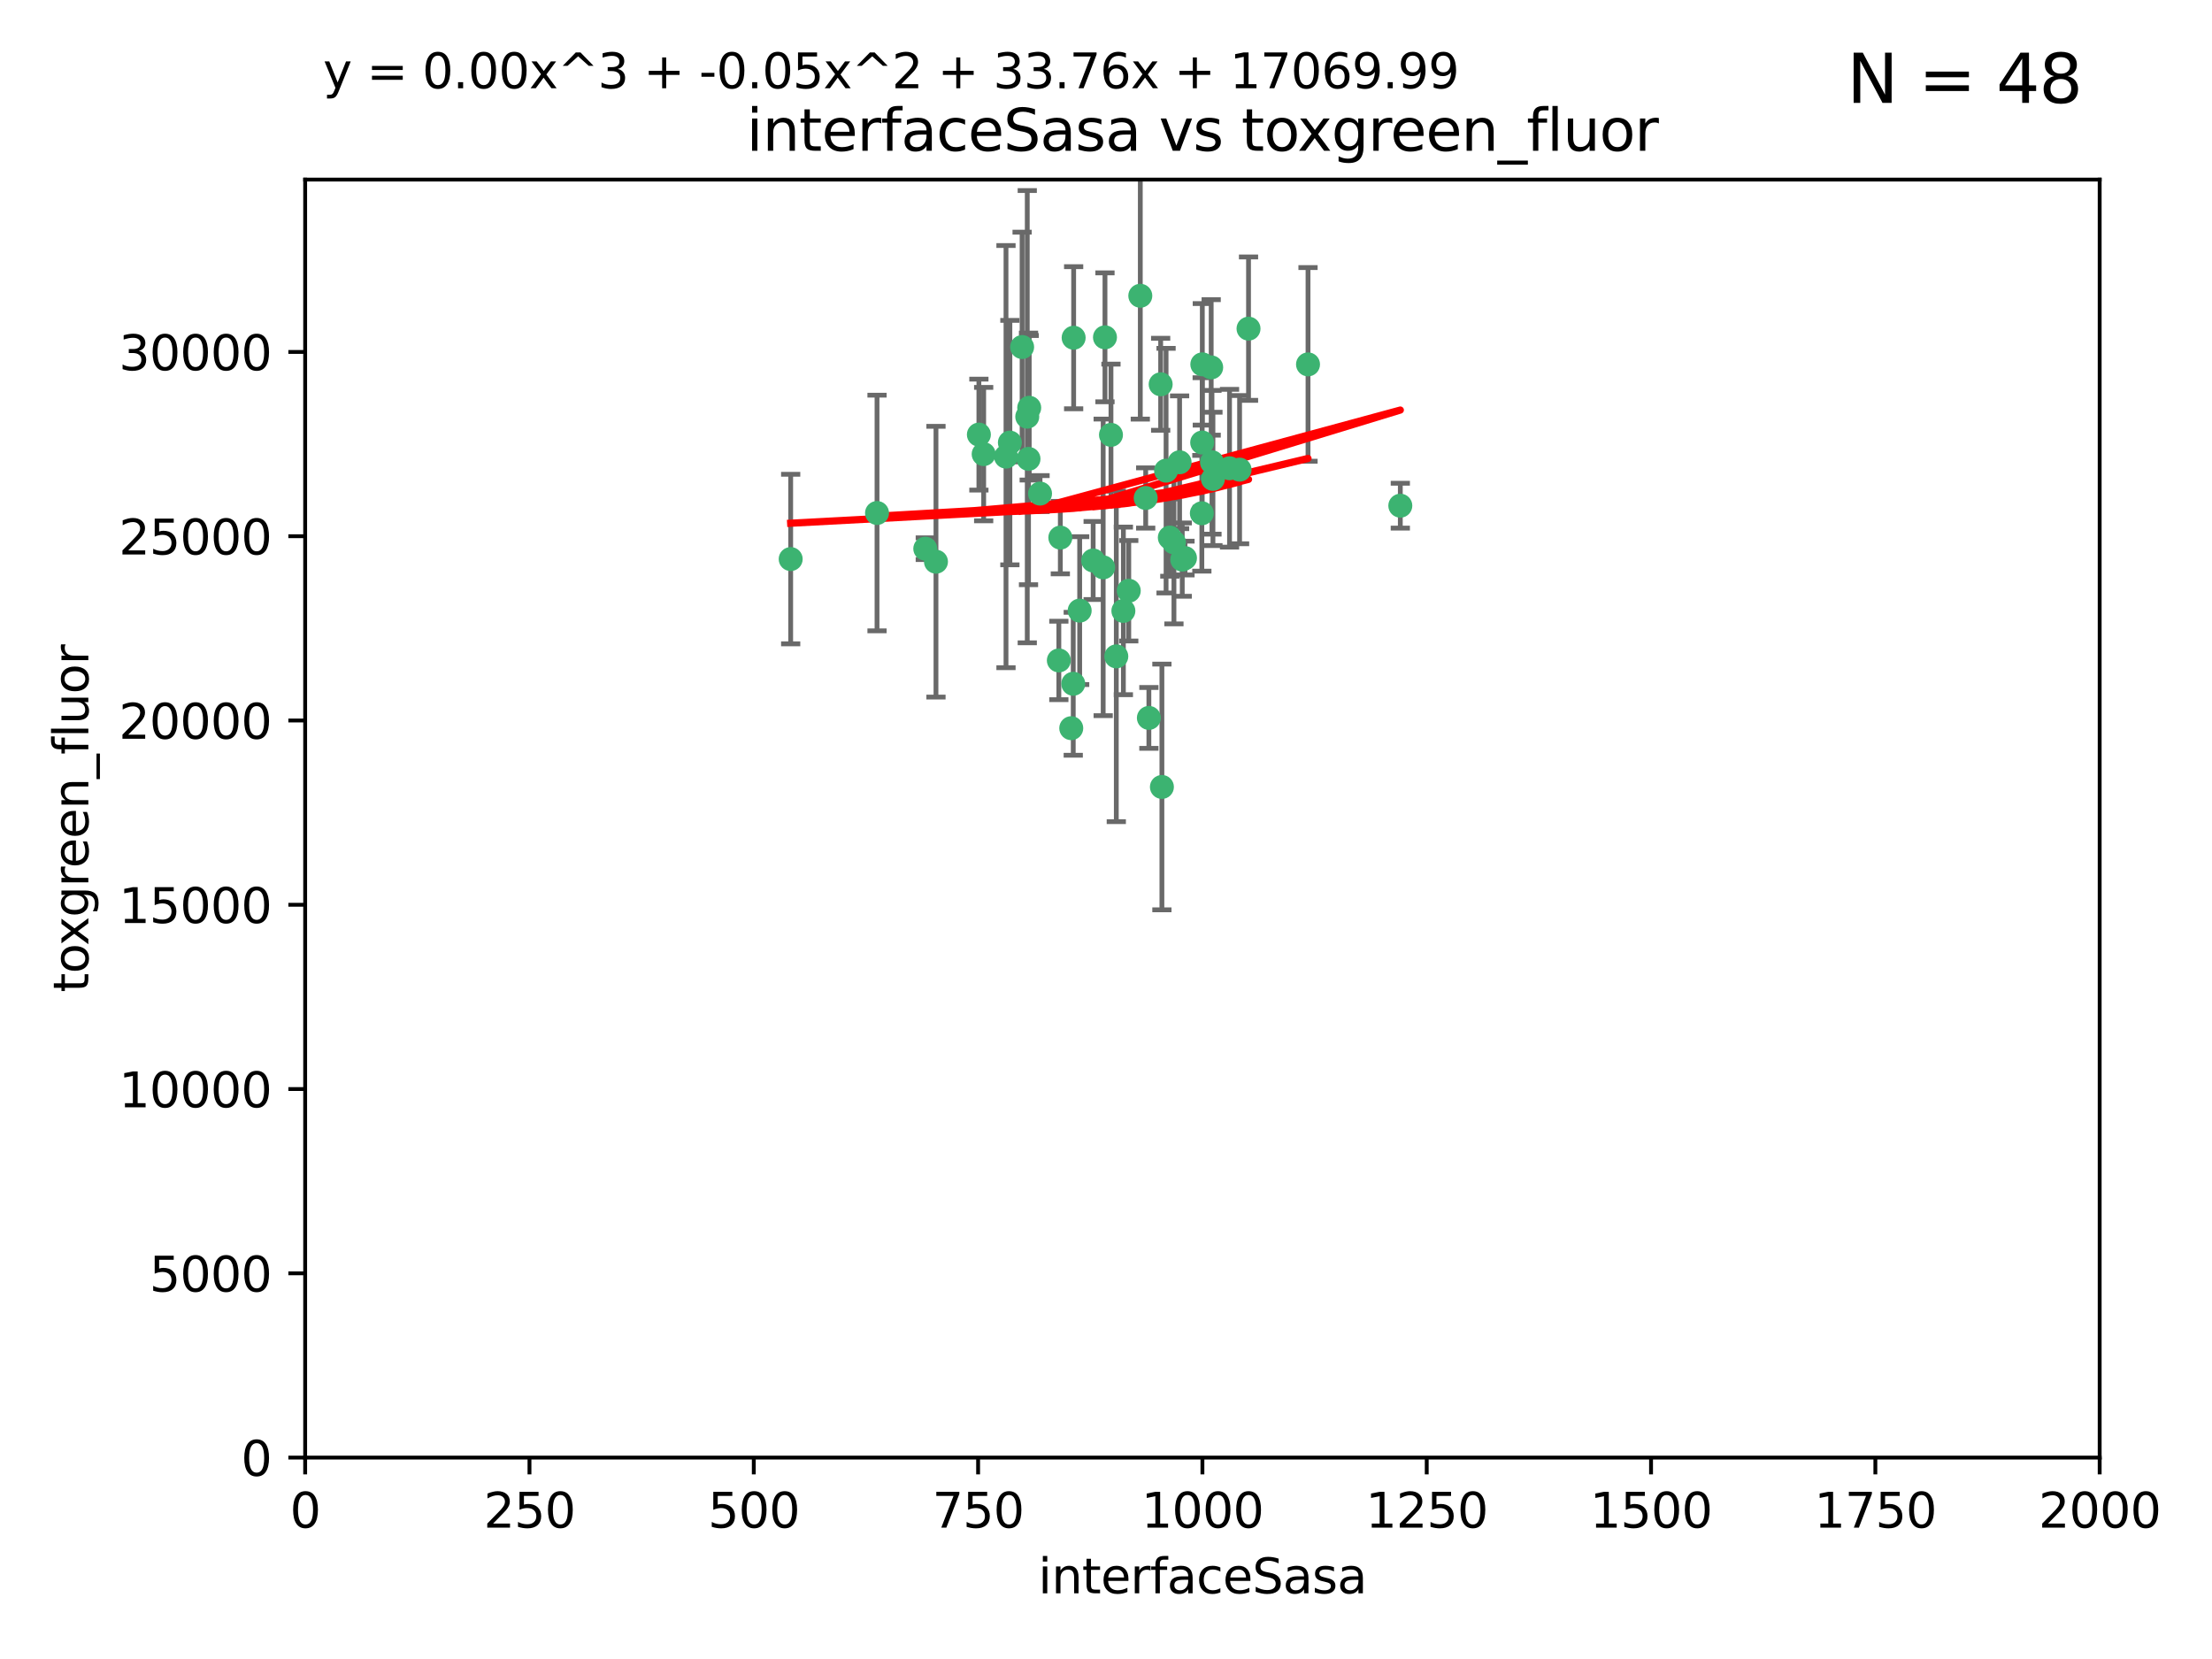 <?xml version="1.0" encoding="utf-8" standalone="no"?>
<!DOCTYPE svg PUBLIC "-//W3C//DTD SVG 1.1//EN"
  "http://www.w3.org/Graphics/SVG/1.1/DTD/svg11.dtd">
<svg xmlns:xlink="http://www.w3.org/1999/xlink" width="460.8pt" height="345.6pt" viewBox="0 0 460.8 345.6" xmlns="http://www.w3.org/2000/svg" version="1.1">
 <defs>
  <style type="text/css">*{stroke-linejoin: round; stroke-linecap: butt}</style>
 </defs>
 <g id="figure_1">
  <g id="patch_1">
   <path d="M 0 345.6 
L 460.8 345.6 
L 460.8 0 
L 0 0 
z
" style="fill: #ffffff"/>
  </g>
  <g id="axes_1">
   <g id="patch_2">
    <path d="M 63.571 303.64 
L 437.4 303.64 
L 437.4 37.411 
L 63.571 37.411 
z
" style="fill: #ffffff"/>
   </g>
   <g id="PathCollection_1">
    <defs>
     <path id="mad244259f6" d="M 0 1.118 
C 0.297 1.118 0.581 1 0.791 0.791 
C 1 0.581 1.118 0.297 1.118 0 
C 1.118 -0.297 1 -0.581 0.791 -0.791 
C 0.581 -1 0.297 -1.118 0 -1.118 
C -0.297 -1.118 -0.581 -1 -0.791 -0.791 
C -1 -0.581 -1.118 -0.297 -1.118 0 
C -1.118 0.297 -1 0.581 -0.791 0.791 
C -0.581 1 -0.297 1.118 0 1.118 
z
" style="stroke: #3cb371"/>
    </defs>
    <g clip-path="url(#p422384cabd)">
     <use xlink:href="#mad244259f6" x="212.925" y="72.294" style="fill: #3cb371; stroke: #3cb371"/>
     <use xlink:href="#mad244259f6" x="243.693" y="111.988" style="fill: #3cb371; stroke: #3cb371"/>
     <use xlink:href="#mad244259f6" x="232.546" y="136.733" style="fill: #3cb371; stroke: #3cb371"/>
     <use xlink:href="#mad244259f6" x="272.484" y="75.908" style="fill: #3cb371; stroke: #3cb371"/>
     <use xlink:href="#mad244259f6" x="231.435" y="90.592" style="fill: #3cb371; stroke: #3cb371"/>
     <use xlink:href="#mad244259f6" x="250.437" y="92.187" style="fill: #3cb371; stroke: #3cb371"/>
     <use xlink:href="#mad244259f6" x="242.914" y="98.046" style="fill: #3cb371; stroke: #3cb371"/>
     <use xlink:href="#mad244259f6" x="220.886" y="111.99" style="fill: #3cb371; stroke: #3cb371"/>
     <use xlink:href="#mad244259f6" x="214.404" y="84.946" style="fill: #3cb371; stroke: #3cb371"/>
     <use xlink:href="#mad244259f6" x="241.787" y="80.055" style="fill: #3cb371; stroke: #3cb371"/>
     <use xlink:href="#mad244259f6" x="252.312" y="76.534" style="fill: #3cb371; stroke: #3cb371"/>
     <use xlink:href="#mad244259f6" x="258.229" y="97.835" style="fill: #3cb371; stroke: #3cb371"/>
     <use xlink:href="#mad244259f6" x="223.66" y="70.355" style="fill: #3cb371; stroke: #3cb371"/>
     <use xlink:href="#mad244259f6" x="246.284" y="116.577" style="fill: #3cb371; stroke: #3cb371"/>
     <use xlink:href="#mad244259f6" x="252.676" y="99.763" style="fill: #3cb371; stroke: #3cb371"/>
     <use xlink:href="#mad244259f6" x="244.553" y="112.982" style="fill: #3cb371; stroke: #3cb371"/>
     <use xlink:href="#mad244259f6" x="250.368" y="106.925" style="fill: #3cb371; stroke: #3cb371"/>
     <use xlink:href="#mad244259f6" x="230.187" y="70.271" style="fill: #3cb371; stroke: #3cb371"/>
     <use xlink:href="#mad244259f6" x="246.854" y="116.252" style="fill: #3cb371; stroke: #3cb371"/>
     <use xlink:href="#mad244259f6" x="210.378" y="92.203" style="fill: #3cb371; stroke: #3cb371"/>
     <use xlink:href="#mad244259f6" x="256.134" y="97.545" style="fill: #3cb371; stroke: #3cb371"/>
     <use xlink:href="#mad244259f6" x="235.142" y="123.063" style="fill: #3cb371; stroke: #3cb371"/>
     <use xlink:href="#mad244259f6" x="234.02" y="127.26" style="fill: #3cb371; stroke: #3cb371"/>
     <use xlink:href="#mad244259f6" x="223.161" y="151.693" style="fill: #3cb371; stroke: #3cb371"/>
     <use xlink:href="#mad244259f6" x="242.046" y="163.936" style="fill: #3cb371; stroke: #3cb371"/>
     <use xlink:href="#mad244259f6" x="238.669" y="103.738" style="fill: #3cb371; stroke: #3cb371"/>
     <use xlink:href="#mad244259f6" x="227.725" y="116.762" style="fill: #3cb371; stroke: #3cb371"/>
     <use xlink:href="#mad244259f6" x="237.546" y="61.614" style="fill: #3cb371; stroke: #3cb371"/>
     <use xlink:href="#mad244259f6" x="245.731" y="96.299" style="fill: #3cb371; stroke: #3cb371"/>
     <use xlink:href="#mad244259f6" x="216.658" y="102.821" style="fill: #3cb371; stroke: #3cb371"/>
     <use xlink:href="#mad244259f6" x="204.916" y="94.6" style="fill: #3cb371; stroke: #3cb371"/>
     <use xlink:href="#mad244259f6" x="214.256" y="95.593" style="fill: #3cb371; stroke: #3cb371"/>
     <use xlink:href="#mad244259f6" x="291.711" y="105.344" style="fill: #3cb371; stroke: #3cb371"/>
     <use xlink:href="#mad244259f6" x="224.916" y="127.204" style="fill: #3cb371; stroke: #3cb371"/>
     <use xlink:href="#mad244259f6" x="260.091" y="68.463" style="fill: #3cb371; stroke: #3cb371"/>
     <use xlink:href="#mad244259f6" x="250.465" y="75.9" style="fill: #3cb371; stroke: #3cb371"/>
     <use xlink:href="#mad244259f6" x="194.981" y="117.014" style="fill: #3cb371; stroke: #3cb371"/>
     <use xlink:href="#mad244259f6" x="220.577" y="137.58" style="fill: #3cb371; stroke: #3cb371"/>
     <use xlink:href="#mad244259f6" x="223.577" y="142.442" style="fill: #3cb371; stroke: #3cb371"/>
     <use xlink:href="#mad244259f6" x="192.753" y="114.302" style="fill: #3cb371; stroke: #3cb371"/>
     <use xlink:href="#mad244259f6" x="203.92" y="90.534" style="fill: #3cb371; stroke: #3cb371"/>
     <use xlink:href="#mad244259f6" x="239.332" y="149.553" style="fill: #3cb371; stroke: #3cb371"/>
     <use xlink:href="#mad244259f6" x="182.701" y="106.867" style="fill: #3cb371; stroke: #3cb371"/>
     <use xlink:href="#mad244259f6" x="229.813" y="118.19" style="fill: #3cb371; stroke: #3cb371"/>
     <use xlink:href="#mad244259f6" x="213.998" y="86.8" style="fill: #3cb371; stroke: #3cb371"/>
     <use xlink:href="#mad244259f6" x="252.476" y="96.298" style="fill: #3cb371; stroke: #3cb371"/>
     <use xlink:href="#mad244259f6" x="209.568" y="95.121" style="fill: #3cb371; stroke: #3cb371"/>
     <use xlink:href="#mad244259f6" x="164.714" y="116.464" style="fill: #3cb371; stroke: #3cb371"/>
    </g>
   </g>
   <g id="matplotlib.axis_1">
    <g id="xtick_1">
     <g id="line2d_1">
      <defs>
       <path id="m451f3ccfb7" d="M 0 0 
L 0 3.5 
" style="stroke: #000000; stroke-width: 0.8"/>
      </defs>
      <g>
       <use xlink:href="#m451f3ccfb7" x="63.571" y="303.64" style="stroke: #000000; stroke-width: 0.8"/>
      </g>
     </g>
     <g id="text_1">
      <!-- 0 -->
      <g transform="translate(60.39 318.238)scale(0.1 -0.1)">
       <defs>
        <path id="DejaVuSans-30" d="M 2034 4250 
Q 1547 4250 1301 3770 
Q 1056 3291 1056 2328 
Q 1056 1369 1301 889 
Q 1547 409 2034 409 
Q 2525 409 2770 889 
Q 3016 1369 3016 2328 
Q 3016 3291 2770 3770 
Q 2525 4250 2034 4250 
z
M 2034 4750 
Q 2819 4750 3233 4129 
Q 3647 3509 3647 2328 
Q 3647 1150 3233 529 
Q 2819 -91 2034 -91 
Q 1250 -91 836 529 
Q 422 1150 422 2328 
Q 422 3509 836 4129 
Q 1250 4750 2034 4750 
z
" transform="scale(0.016)"/>
       </defs>
       <use xlink:href="#DejaVuSans-30"/>
      </g>
     </g>
    </g>
    <g id="xtick_2">
     <g id="line2d_2">
      <g>
       <use xlink:href="#m451f3ccfb7" x="110.3" y="303.64" style="stroke: #000000; stroke-width: 0.8"/>
      </g>
     </g>
     <g id="text_2">
      <!-- 250 -->
      <g transform="translate(100.756 318.238)scale(0.1 -0.1)">
       <defs>
        <path id="DejaVuSans-32" d="M 1228 531 
L 3431 531 
L 3431 0 
L 469 0 
L 469 531 
Q 828 903 1448 1529 
Q 2069 2156 2228 2338 
Q 2531 2678 2651 2914 
Q 2772 3150 2772 3378 
Q 2772 3750 2511 3984 
Q 2250 4219 1831 4219 
Q 1534 4219 1204 4116 
Q 875 4013 500 3803 
L 500 4441 
Q 881 4594 1212 4672 
Q 1544 4750 1819 4750 
Q 2544 4750 2975 4387 
Q 3406 4025 3406 3419 
Q 3406 3131 3298 2873 
Q 3191 2616 2906 2266 
Q 2828 2175 2409 1742 
Q 1991 1309 1228 531 
z
" transform="scale(0.016)"/>
        <path id="DejaVuSans-35" d="M 691 4666 
L 3169 4666 
L 3169 4134 
L 1269 4134 
L 1269 2991 
Q 1406 3038 1543 3061 
Q 1681 3084 1819 3084 
Q 2600 3084 3056 2656 
Q 3513 2228 3513 1497 
Q 3513 744 3044 326 
Q 2575 -91 1722 -91 
Q 1428 -91 1123 -41 
Q 819 9 494 109 
L 494 744 
Q 775 591 1075 516 
Q 1375 441 1709 441 
Q 2250 441 2565 725 
Q 2881 1009 2881 1497 
Q 2881 1984 2565 2268 
Q 2250 2553 1709 2553 
Q 1456 2553 1204 2497 
Q 953 2441 691 2322 
L 691 4666 
z
" transform="scale(0.016)"/>
       </defs>
       <use xlink:href="#DejaVuSans-32"/>
       <use xlink:href="#DejaVuSans-35" x="63.623"/>
       <use xlink:href="#DejaVuSans-30" x="127.246"/>
      </g>
     </g>
    </g>
    <g id="xtick_3">
     <g id="line2d_3">
      <g>
       <use xlink:href="#m451f3ccfb7" x="157.028" y="303.64" style="stroke: #000000; stroke-width: 0.8"/>
      </g>
     </g>
     <g id="text_3">
      <!-- 500 -->
      <g transform="translate(147.485 318.238)scale(0.1 -0.1)">
       <use xlink:href="#DejaVuSans-35"/>
       <use xlink:href="#DejaVuSans-30" x="63.623"/>
       <use xlink:href="#DejaVuSans-30" x="127.246"/>
      </g>
     </g>
    </g>
    <g id="xtick_4">
     <g id="line2d_4">
      <g>
       <use xlink:href="#m451f3ccfb7" x="203.757" y="303.64" style="stroke: #000000; stroke-width: 0.8"/>
      </g>
     </g>
     <g id="text_4">
      <!-- 750 -->
      <g transform="translate(194.213 318.238)scale(0.1 -0.1)">
       <defs>
        <path id="DejaVuSans-37" d="M 525 4666 
L 3525 4666 
L 3525 4397 
L 1831 0 
L 1172 0 
L 2766 4134 
L 525 4134 
L 525 4666 
z
" transform="scale(0.016)"/>
       </defs>
       <use xlink:href="#DejaVuSans-37"/>
       <use xlink:href="#DejaVuSans-35" x="63.623"/>
       <use xlink:href="#DejaVuSans-30" x="127.246"/>
      </g>
     </g>
    </g>
    <g id="xtick_5">
     <g id="line2d_5">
      <g>
       <use xlink:href="#m451f3ccfb7" x="250.486" y="303.64" style="stroke: #000000; stroke-width: 0.8"/>
      </g>
     </g>
     <g id="text_5">
      <!-- 1000 -->
      <g transform="translate(237.761 318.238)scale(0.1 -0.1)">
       <defs>
        <path id="DejaVuSans-31" d="M 794 531 
L 1825 531 
L 1825 4091 
L 703 3866 
L 703 4441 
L 1819 4666 
L 2450 4666 
L 2450 531 
L 3481 531 
L 3481 0 
L 794 0 
L 794 531 
z
" transform="scale(0.016)"/>
       </defs>
       <use xlink:href="#DejaVuSans-31"/>
       <use xlink:href="#DejaVuSans-30" x="63.623"/>
       <use xlink:href="#DejaVuSans-30" x="127.246"/>
       <use xlink:href="#DejaVuSans-30" x="190.869"/>
      </g>
     </g>
    </g>
    <g id="xtick_6">
     <g id="line2d_6">
      <g>
       <use xlink:href="#m451f3ccfb7" x="297.214" y="303.64" style="stroke: #000000; stroke-width: 0.8"/>
      </g>
     </g>
     <g id="text_6">
      <!-- 1250 -->
      <g transform="translate(284.489 318.238)scale(0.1 -0.1)">
       <use xlink:href="#DejaVuSans-31"/>
       <use xlink:href="#DejaVuSans-32" x="63.623"/>
       <use xlink:href="#DejaVuSans-35" x="127.246"/>
       <use xlink:href="#DejaVuSans-30" x="190.869"/>
      </g>
     </g>
    </g>
    <g id="xtick_7">
     <g id="line2d_7">
      <g>
       <use xlink:href="#m451f3ccfb7" x="343.943" y="303.64" style="stroke: #000000; stroke-width: 0.8"/>
      </g>
     </g>
     <g id="text_7">
      <!-- 1500 -->
      <g transform="translate(331.218 318.238)scale(0.1 -0.1)">
       <use xlink:href="#DejaVuSans-31"/>
       <use xlink:href="#DejaVuSans-35" x="63.623"/>
       <use xlink:href="#DejaVuSans-30" x="127.246"/>
       <use xlink:href="#DejaVuSans-30" x="190.869"/>
      </g>
     </g>
    </g>
    <g id="xtick_8">
     <g id="line2d_8">
      <g>
       <use xlink:href="#m451f3ccfb7" x="390.671" y="303.64" style="stroke: #000000; stroke-width: 0.8"/>
      </g>
     </g>
     <g id="text_8">
      <!-- 1750 -->
      <g transform="translate(377.946 318.238)scale(0.1 -0.1)">
       <use xlink:href="#DejaVuSans-31"/>
       <use xlink:href="#DejaVuSans-37" x="63.623"/>
       <use xlink:href="#DejaVuSans-35" x="127.246"/>
       <use xlink:href="#DejaVuSans-30" x="190.869"/>
      </g>
     </g>
    </g>
    <g id="xtick_9">
     <g id="line2d_9">
      <g>
       <use xlink:href="#m451f3ccfb7" x="437.4" y="303.64" style="stroke: #000000; stroke-width: 0.8"/>
      </g>
     </g>
     <g id="text_9">
      <!-- 2000 -->
      <g transform="translate(424.675 318.238)scale(0.1 -0.1)">
       <use xlink:href="#DejaVuSans-32"/>
       <use xlink:href="#DejaVuSans-30" x="63.623"/>
       <use xlink:href="#DejaVuSans-30" x="127.246"/>
       <use xlink:href="#DejaVuSans-30" x="190.869"/>
      </g>
     </g>
    </g>
    <g id="text_10">
     <!-- interfaceSasa -->
     <g transform="translate(216.279 331.917)scale(0.1 -0.1)">
      <defs>
       <path id="DejaVuSans-69" d="M 603 3500 
L 1178 3500 
L 1178 0 
L 603 0 
L 603 3500 
z
M 603 4863 
L 1178 4863 
L 1178 4134 
L 603 4134 
L 603 4863 
z
" transform="scale(0.016)"/>
       <path id="DejaVuSans-6e" d="M 3513 2113 
L 3513 0 
L 2938 0 
L 2938 2094 
Q 2938 2591 2744 2837 
Q 2550 3084 2163 3084 
Q 1697 3084 1428 2787 
Q 1159 2491 1159 1978 
L 1159 0 
L 581 0 
L 581 3500 
L 1159 3500 
L 1159 2956 
Q 1366 3272 1645 3428 
Q 1925 3584 2291 3584 
Q 2894 3584 3203 3211 
Q 3513 2838 3513 2113 
z
" transform="scale(0.016)"/>
       <path id="DejaVuSans-74" d="M 1172 4494 
L 1172 3500 
L 2356 3500 
L 2356 3053 
L 1172 3053 
L 1172 1153 
Q 1172 725 1289 603 
Q 1406 481 1766 481 
L 2356 481 
L 2356 0 
L 1766 0 
Q 1100 0 847 248 
Q 594 497 594 1153 
L 594 3053 
L 172 3053 
L 172 3500 
L 594 3500 
L 594 4494 
L 1172 4494 
z
" transform="scale(0.016)"/>
       <path id="DejaVuSans-65" d="M 3597 1894 
L 3597 1613 
L 953 1613 
Q 991 1019 1311 708 
Q 1631 397 2203 397 
Q 2534 397 2845 478 
Q 3156 559 3463 722 
L 3463 178 
Q 3153 47 2828 -22 
Q 2503 -91 2169 -91 
Q 1331 -91 842 396 
Q 353 884 353 1716 
Q 353 2575 817 3079 
Q 1281 3584 2069 3584 
Q 2775 3584 3186 3129 
Q 3597 2675 3597 1894 
z
M 3022 2063 
Q 3016 2534 2758 2815 
Q 2500 3097 2075 3097 
Q 1594 3097 1305 2825 
Q 1016 2553 972 2059 
L 3022 2063 
z
" transform="scale(0.016)"/>
       <path id="DejaVuSans-72" d="M 2631 2963 
Q 2534 3019 2420 3045 
Q 2306 3072 2169 3072 
Q 1681 3072 1420 2755 
Q 1159 2438 1159 1844 
L 1159 0 
L 581 0 
L 581 3500 
L 1159 3500 
L 1159 2956 
Q 1341 3275 1631 3429 
Q 1922 3584 2338 3584 
Q 2397 3584 2469 3576 
Q 2541 3569 2628 3553 
L 2631 2963 
z
" transform="scale(0.016)"/>
       <path id="DejaVuSans-66" d="M 2375 4863 
L 2375 4384 
L 1825 4384 
Q 1516 4384 1395 4259 
Q 1275 4134 1275 3809 
L 1275 3500 
L 2222 3500 
L 2222 3053 
L 1275 3053 
L 1275 0 
L 697 0 
L 697 3053 
L 147 3053 
L 147 3500 
L 697 3500 
L 697 3744 
Q 697 4328 969 4595 
Q 1241 4863 1831 4863 
L 2375 4863 
z
" transform="scale(0.016)"/>
       <path id="DejaVuSans-61" d="M 2194 1759 
Q 1497 1759 1228 1600 
Q 959 1441 959 1056 
Q 959 750 1161 570 
Q 1363 391 1709 391 
Q 2188 391 2477 730 
Q 2766 1069 2766 1631 
L 2766 1759 
L 2194 1759 
z
M 3341 1997 
L 3341 0 
L 2766 0 
L 2766 531 
Q 2569 213 2275 61 
Q 1981 -91 1556 -91 
Q 1019 -91 701 211 
Q 384 513 384 1019 
Q 384 1609 779 1909 
Q 1175 2209 1959 2209 
L 2766 2209 
L 2766 2266 
Q 2766 2663 2505 2880 
Q 2244 3097 1772 3097 
Q 1472 3097 1187 3025 
Q 903 2953 641 2809 
L 641 3341 
Q 956 3463 1253 3523 
Q 1550 3584 1831 3584 
Q 2591 3584 2966 3190 
Q 3341 2797 3341 1997 
z
" transform="scale(0.016)"/>
       <path id="DejaVuSans-63" d="M 3122 3366 
L 3122 2828 
Q 2878 2963 2633 3030 
Q 2388 3097 2138 3097 
Q 1578 3097 1268 2742 
Q 959 2388 959 1747 
Q 959 1106 1268 751 
Q 1578 397 2138 397 
Q 2388 397 2633 464 
Q 2878 531 3122 666 
L 3122 134 
Q 2881 22 2623 -34 
Q 2366 -91 2075 -91 
Q 1284 -91 818 406 
Q 353 903 353 1747 
Q 353 2603 823 3093 
Q 1294 3584 2113 3584 
Q 2378 3584 2631 3529 
Q 2884 3475 3122 3366 
z
" transform="scale(0.016)"/>
       <path id="DejaVuSans-53" d="M 3425 4513 
L 3425 3897 
Q 3066 4069 2747 4153 
Q 2428 4238 2131 4238 
Q 1616 4238 1336 4038 
Q 1056 3838 1056 3469 
Q 1056 3159 1242 3001 
Q 1428 2844 1947 2747 
L 2328 2669 
Q 3034 2534 3370 2195 
Q 3706 1856 3706 1288 
Q 3706 609 3251 259 
Q 2797 -91 1919 -91 
Q 1588 -91 1214 -16 
Q 841 59 441 206 
L 441 856 
Q 825 641 1194 531 
Q 1563 422 1919 422 
Q 2459 422 2753 634 
Q 3047 847 3047 1241 
Q 3047 1584 2836 1778 
Q 2625 1972 2144 2069 
L 1759 2144 
Q 1053 2284 737 2584 
Q 422 2884 422 3419 
Q 422 4038 858 4394 
Q 1294 4750 2059 4750 
Q 2388 4750 2728 4690 
Q 3069 4631 3425 4513 
z
" transform="scale(0.016)"/>
       <path id="DejaVuSans-73" d="M 2834 3397 
L 2834 2853 
Q 2591 2978 2328 3040 
Q 2066 3103 1784 3103 
Q 1356 3103 1142 2972 
Q 928 2841 928 2578 
Q 928 2378 1081 2264 
Q 1234 2150 1697 2047 
L 1894 2003 
Q 2506 1872 2764 1633 
Q 3022 1394 3022 966 
Q 3022 478 2636 193 
Q 2250 -91 1575 -91 
Q 1294 -91 989 -36 
Q 684 19 347 128 
L 347 722 
Q 666 556 975 473 
Q 1284 391 1588 391 
Q 1994 391 2212 530 
Q 2431 669 2431 922 
Q 2431 1156 2273 1281 
Q 2116 1406 1581 1522 
L 1381 1569 
Q 847 1681 609 1914 
Q 372 2147 372 2553 
Q 372 3047 722 3315 
Q 1072 3584 1716 3584 
Q 2034 3584 2315 3537 
Q 2597 3491 2834 3397 
z
" transform="scale(0.016)"/>
      </defs>
      <use xlink:href="#DejaVuSans-69"/>
      <use xlink:href="#DejaVuSans-6e" x="27.783"/>
      <use xlink:href="#DejaVuSans-74" x="91.162"/>
      <use xlink:href="#DejaVuSans-65" x="130.371"/>
      <use xlink:href="#DejaVuSans-72" x="191.895"/>
      <use xlink:href="#DejaVuSans-66" x="233.008"/>
      <use xlink:href="#DejaVuSans-61" x="268.213"/>
      <use xlink:href="#DejaVuSans-63" x="329.492"/>
      <use xlink:href="#DejaVuSans-65" x="384.473"/>
      <use xlink:href="#DejaVuSans-53" x="445.996"/>
      <use xlink:href="#DejaVuSans-61" x="509.473"/>
      <use xlink:href="#DejaVuSans-73" x="570.752"/>
      <use xlink:href="#DejaVuSans-61" x="622.852"/>
     </g>
    </g>
   </g>
   <g id="matplotlib.axis_2">
    <g id="ytick_1">
     <g id="line2d_10">
      <defs>
       <path id="me7f69a579d" d="M 0 0 
L -3.5 0 
" style="stroke: #000000; stroke-width: 0.8"/>
      </defs>
      <g>
       <use xlink:href="#me7f69a579d" x="63.571" y="303.64" style="stroke: #000000; stroke-width: 0.8"/>
      </g>
     </g>
     <g id="text_11">
      <!-- 0 -->
      <g transform="translate(50.209 307.439)scale(0.1 -0.1)">
       <use xlink:href="#DejaVuSans-30"/>
      </g>
     </g>
    </g>
    <g id="ytick_2">
     <g id="line2d_11">
      <g>
       <use xlink:href="#me7f69a579d" x="63.571" y="265.253" style="stroke: #000000; stroke-width: 0.8"/>
      </g>
     </g>
     <g id="text_12">
      <!-- 5000 -->
      <g transform="translate(31.121 269.052)scale(0.1 -0.1)">
       <use xlink:href="#DejaVuSans-35"/>
       <use xlink:href="#DejaVuSans-30" x="63.623"/>
       <use xlink:href="#DejaVuSans-30" x="127.246"/>
       <use xlink:href="#DejaVuSans-30" x="190.869"/>
      </g>
     </g>
    </g>
    <g id="ytick_3">
     <g id="line2d_12">
      <g>
       <use xlink:href="#me7f69a579d" x="63.571" y="226.866" style="stroke: #000000; stroke-width: 0.8"/>
      </g>
     </g>
     <g id="text_13">
      <!-- 10000 -->
      <g transform="translate(24.759 230.665)scale(0.1 -0.1)">
       <use xlink:href="#DejaVuSans-31"/>
       <use xlink:href="#DejaVuSans-30" x="63.623"/>
       <use xlink:href="#DejaVuSans-30" x="127.246"/>
       <use xlink:href="#DejaVuSans-30" x="190.869"/>
       <use xlink:href="#DejaVuSans-30" x="254.492"/>
      </g>
     </g>
    </g>
    <g id="ytick_4">
     <g id="line2d_13">
      <g>
       <use xlink:href="#me7f69a579d" x="63.571" y="188.479" style="stroke: #000000; stroke-width: 0.8"/>
      </g>
     </g>
     <g id="text_14">
      <!-- 15000 -->
      <g transform="translate(24.759 192.278)scale(0.1 -0.1)">
       <use xlink:href="#DejaVuSans-31"/>
       <use xlink:href="#DejaVuSans-35" x="63.623"/>
       <use xlink:href="#DejaVuSans-30" x="127.246"/>
       <use xlink:href="#DejaVuSans-30" x="190.869"/>
       <use xlink:href="#DejaVuSans-30" x="254.492"/>
      </g>
     </g>
    </g>
    <g id="ytick_5">
     <g id="line2d_14">
      <g>
       <use xlink:href="#me7f69a579d" x="63.571" y="150.092" style="stroke: #000000; stroke-width: 0.8"/>
      </g>
     </g>
     <g id="text_15">
      <!-- 20000 -->
      <g transform="translate(24.759 153.891)scale(0.1 -0.1)">
       <use xlink:href="#DejaVuSans-32"/>
       <use xlink:href="#DejaVuSans-30" x="63.623"/>
       <use xlink:href="#DejaVuSans-30" x="127.246"/>
       <use xlink:href="#DejaVuSans-30" x="190.869"/>
       <use xlink:href="#DejaVuSans-30" x="254.492"/>
      </g>
     </g>
    </g>
    <g id="ytick_6">
     <g id="line2d_15">
      <g>
       <use xlink:href="#me7f69a579d" x="63.571" y="111.705" style="stroke: #000000; stroke-width: 0.8"/>
      </g>
     </g>
     <g id="text_16">
      <!-- 25000 -->
      <g transform="translate(24.759 115.504)scale(0.1 -0.1)">
       <use xlink:href="#DejaVuSans-32"/>
       <use xlink:href="#DejaVuSans-35" x="63.623"/>
       <use xlink:href="#DejaVuSans-30" x="127.246"/>
       <use xlink:href="#DejaVuSans-30" x="190.869"/>
       <use xlink:href="#DejaVuSans-30" x="254.492"/>
      </g>
     </g>
    </g>
    <g id="ytick_7">
     <g id="line2d_16">
      <g>
       <use xlink:href="#me7f69a579d" x="63.571" y="73.317" style="stroke: #000000; stroke-width: 0.8"/>
      </g>
     </g>
     <g id="text_17">
      <!-- 30000 -->
      <g transform="translate(24.759 77.117)scale(0.1 -0.1)">
       <defs>
        <path id="DejaVuSans-33" d="M 2597 2516 
Q 3050 2419 3304 2112 
Q 3559 1806 3559 1356 
Q 3559 666 3084 287 
Q 2609 -91 1734 -91 
Q 1441 -91 1130 -33 
Q 819 25 488 141 
L 488 750 
Q 750 597 1062 519 
Q 1375 441 1716 441 
Q 2309 441 2620 675 
Q 2931 909 2931 1356 
Q 2931 1769 2642 2001 
Q 2353 2234 1838 2234 
L 1294 2234 
L 1294 2753 
L 1863 2753 
Q 2328 2753 2575 2939 
Q 2822 3125 2822 3475 
Q 2822 3834 2567 4026 
Q 2313 4219 1838 4219 
Q 1578 4219 1281 4162 
Q 984 4106 628 3988 
L 628 4550 
Q 988 4650 1302 4700 
Q 1616 4750 1894 4750 
Q 2613 4750 3031 4423 
Q 3450 4097 3450 3541 
Q 3450 3153 3228 2886 
Q 3006 2619 2597 2516 
z
" transform="scale(0.016)"/>
       </defs>
       <use xlink:href="#DejaVuSans-33"/>
       <use xlink:href="#DejaVuSans-30" x="63.623"/>
       <use xlink:href="#DejaVuSans-30" x="127.246"/>
       <use xlink:href="#DejaVuSans-30" x="190.869"/>
       <use xlink:href="#DejaVuSans-30" x="254.492"/>
      </g>
     </g>
    </g>
    <g id="text_18">
     <!-- toxgreen_fluor -->
     <g transform="translate(18.401 206.72)rotate(-90)scale(0.1 -0.1)">
      <defs>
       <path id="DejaVuSans-6f" d="M 1959 3097 
Q 1497 3097 1228 2736 
Q 959 2375 959 1747 
Q 959 1119 1226 758 
Q 1494 397 1959 397 
Q 2419 397 2687 759 
Q 2956 1122 2956 1747 
Q 2956 2369 2687 2733 
Q 2419 3097 1959 3097 
z
M 1959 3584 
Q 2709 3584 3137 3096 
Q 3566 2609 3566 1747 
Q 3566 888 3137 398 
Q 2709 -91 1959 -91 
Q 1206 -91 779 398 
Q 353 888 353 1747 
Q 353 2609 779 3096 
Q 1206 3584 1959 3584 
z
" transform="scale(0.016)"/>
       <path id="DejaVuSans-78" d="M 3513 3500 
L 2247 1797 
L 3578 0 
L 2900 0 
L 1881 1375 
L 863 0 
L 184 0 
L 1544 1831 
L 300 3500 
L 978 3500 
L 1906 2253 
L 2834 3500 
L 3513 3500 
z
" transform="scale(0.016)"/>
       <path id="DejaVuSans-67" d="M 2906 1791 
Q 2906 2416 2648 2759 
Q 2391 3103 1925 3103 
Q 1463 3103 1205 2759 
Q 947 2416 947 1791 
Q 947 1169 1205 825 
Q 1463 481 1925 481 
Q 2391 481 2648 825 
Q 2906 1169 2906 1791 
z
M 3481 434 
Q 3481 -459 3084 -895 
Q 2688 -1331 1869 -1331 
Q 1566 -1331 1297 -1286 
Q 1028 -1241 775 -1147 
L 775 -588 
Q 1028 -725 1275 -790 
Q 1522 -856 1778 -856 
Q 2344 -856 2625 -561 
Q 2906 -266 2906 331 
L 2906 616 
Q 2728 306 2450 153 
Q 2172 0 1784 0 
Q 1141 0 747 490 
Q 353 981 353 1791 
Q 353 2603 747 3093 
Q 1141 3584 1784 3584 
Q 2172 3584 2450 3431 
Q 2728 3278 2906 2969 
L 2906 3500 
L 3481 3500 
L 3481 434 
z
" transform="scale(0.016)"/>
       <path id="DejaVuSans-5f" d="M 3263 -1063 
L 3263 -1509 
L -63 -1509 
L -63 -1063 
L 3263 -1063 
z
" transform="scale(0.016)"/>
       <path id="DejaVuSans-6c" d="M 603 4863 
L 1178 4863 
L 1178 0 
L 603 0 
L 603 4863 
z
" transform="scale(0.016)"/>
       <path id="DejaVuSans-75" d="M 544 1381 
L 544 3500 
L 1119 3500 
L 1119 1403 
Q 1119 906 1312 657 
Q 1506 409 1894 409 
Q 2359 409 2629 706 
Q 2900 1003 2900 1516 
L 2900 3500 
L 3475 3500 
L 3475 0 
L 2900 0 
L 2900 538 
Q 2691 219 2414 64 
Q 2138 -91 1772 -91 
Q 1169 -91 856 284 
Q 544 659 544 1381 
z
M 1991 3584 
L 1991 3584 
z
" transform="scale(0.016)"/>
      </defs>
      <use xlink:href="#DejaVuSans-74"/>
      <use xlink:href="#DejaVuSans-6f" x="39.209"/>
      <use xlink:href="#DejaVuSans-78" x="97.266"/>
      <use xlink:href="#DejaVuSans-67" x="156.445"/>
      <use xlink:href="#DejaVuSans-72" x="219.922"/>
      <use xlink:href="#DejaVuSans-65" x="258.785"/>
      <use xlink:href="#DejaVuSans-65" x="320.309"/>
      <use xlink:href="#DejaVuSans-6e" x="381.832"/>
      <use xlink:href="#DejaVuSans-5f" x="445.211"/>
      <use xlink:href="#DejaVuSans-66" x="495.211"/>
      <use xlink:href="#DejaVuSans-6c" x="530.416"/>
      <use xlink:href="#DejaVuSans-75" x="558.199"/>
      <use xlink:href="#DejaVuSans-6f" x="621.578"/>
      <use xlink:href="#DejaVuSans-72" x="682.76"/>
     </g>
    </g>
   </g>
   <g id="LineCollection_1">
    <path d="M 212.925 96.224 
L 212.925 48.364 
" clip-path="url(#p422384cabd)" style="fill: none; stroke: #696969"/>
    <path d="M 243.693 120.037 
L 243.693 103.94 
" clip-path="url(#p422384cabd)" style="fill: none; stroke: #696969"/>
    <path d="M 232.546 171.165 
L 232.546 102.302 
" clip-path="url(#p422384cabd)" style="fill: none; stroke: #696969"/>
    <path d="M 272.484 96.079 
L 272.484 55.738 
" clip-path="url(#p422384cabd)" style="fill: none; stroke: #696969"/>
    <path d="M 231.435 105.331 
L 231.435 75.853 
" clip-path="url(#p422384cabd)" style="fill: none; stroke: #696969"/>
    <path d="M 250.437 105.69 
L 250.437 78.685 
" clip-path="url(#p422384cabd)" style="fill: none; stroke: #696969"/>
    <path d="M 242.914 123.522 
L 242.914 72.57 
" clip-path="url(#p422384cabd)" style="fill: none; stroke: #696969"/>
    <path d="M 220.886 119.537 
L 220.886 104.443 
" clip-path="url(#p422384cabd)" style="fill: none; stroke: #696969"/>
    <path d="M 214.404 99.998 
L 214.404 69.895 
" clip-path="url(#p422384cabd)" style="fill: none; stroke: #696969"/>
    <path d="M 241.787 89.637 
L 241.787 70.473 
" clip-path="url(#p422384cabd)" style="fill: none; stroke: #696969"/>
    <path d="M 252.312 90.647 
L 252.312 62.421 
" clip-path="url(#p422384cabd)" style="fill: none; stroke: #696969"/>
    <path d="M 258.229 113.277 
L 258.229 82.393 
" clip-path="url(#p422384cabd)" style="fill: none; stroke: #696969"/>
    <path d="M 223.66 85.157 
L 223.66 55.552 
" clip-path="url(#p422384cabd)" style="fill: none; stroke: #696969"/>
    <path d="M 246.284 124.214 
L 246.284 108.94 
" clip-path="url(#p422384cabd)" style="fill: none; stroke: #696969"/>
    <path d="M 252.676 113.651 
L 252.676 85.875 
" clip-path="url(#p422384cabd)" style="fill: none; stroke: #696969"/>
    <path d="M 244.553 129.961 
L 244.553 96.004 
" clip-path="url(#p422384cabd)" style="fill: none; stroke: #696969"/>
    <path d="M 250.368 118.981 
L 250.368 94.869 
" clip-path="url(#p422384cabd)" style="fill: none; stroke: #696969"/>
    <path d="M 230.187 83.696 
L 230.187 56.846 
" clip-path="url(#p422384cabd)" style="fill: none; stroke: #696969"/>
    <path d="M 246.854 119.772 
L 246.854 112.733 
" clip-path="url(#p422384cabd)" style="fill: none; stroke: #696969"/>
    <path d="M 210.378 117.661 
L 210.378 66.744 
" clip-path="url(#p422384cabd)" style="fill: none; stroke: #696969"/>
    <path d="M 256.134 113.98 
L 256.134 81.111 
" clip-path="url(#p422384cabd)" style="fill: none; stroke: #696969"/>
    <path d="M 235.142 133.529 
L 235.142 112.598 
" clip-path="url(#p422384cabd)" style="fill: none; stroke: #696969"/>
    <path d="M 234.02 144.714 
L 234.02 109.807 
" clip-path="url(#p422384cabd)" style="fill: none; stroke: #696969"/>
    <path d="M 223.161 152.217 
L 223.161 151.168 
" clip-path="url(#p422384cabd)" style="fill: none; stroke: #696969"/>
    <path d="M 242.046 189.529 
L 242.046 138.343 
" clip-path="url(#p422384cabd)" style="fill: none; stroke: #696969"/>
    <path d="M 238.669 110.014 
L 238.669 97.461 
" clip-path="url(#p422384cabd)" style="fill: none; stroke: #696969"/>
    <path d="M 227.725 124.89 
L 227.725 108.635 
" clip-path="url(#p422384cabd)" style="fill: none; stroke: #696969"/>
    <path d="M 237.546 87.306 
L 237.546 35.922 
" clip-path="url(#p422384cabd)" style="fill: none; stroke: #696969"/>
    <path d="M 245.731 110.125 
L 245.731 82.473 
" clip-path="url(#p422384cabd)" style="fill: none; stroke: #696969"/>
    <path d="M 216.658 106.565 
L 216.658 99.077 
" clip-path="url(#p422384cabd)" style="fill: none; stroke: #696969"/>
    <path d="M 204.916 108.495 
L 204.916 80.704 
" clip-path="url(#p422384cabd)" style="fill: none; stroke: #696969"/>
    <path d="M 214.256 121.802 
L 214.256 69.385 
" clip-path="url(#p422384cabd)" style="fill: none; stroke: #696969"/>
    <path d="M 291.711 110.015 
L 291.711 100.672 
" clip-path="url(#p422384cabd)" style="fill: none; stroke: #696969"/>
    <path d="M 224.916 142.603 
L 224.916 111.805 
" clip-path="url(#p422384cabd)" style="fill: none; stroke: #696969"/>
    <path d="M 260.091 83.398 
L 260.091 53.528 
" clip-path="url(#p422384cabd)" style="fill: none; stroke: #696969"/>
    <path d="M 250.465 88.56 
L 250.465 63.241 
" clip-path="url(#p422384cabd)" style="fill: none; stroke: #696969"/>
    <path d="M 194.981 145.217 
L 194.981 88.811 
" clip-path="url(#p422384cabd)" style="fill: none; stroke: #696969"/>
    <path d="M 220.577 145.75 
L 220.577 129.411 
" clip-path="url(#p422384cabd)" style="fill: none; stroke: #696969"/>
    <path d="M 223.577 157.326 
L 223.577 127.559 
" clip-path="url(#p422384cabd)" style="fill: none; stroke: #696969"/>
    <path d="M 192.753 116.564 
L 192.753 112.041 
" clip-path="url(#p422384cabd)" style="fill: none; stroke: #696969"/>
    <path d="M 203.92 102.091 
L 203.92 78.978 
" clip-path="url(#p422384cabd)" style="fill: none; stroke: #696969"/>
    <path d="M 239.332 155.89 
L 239.332 143.216 
" clip-path="url(#p422384cabd)" style="fill: none; stroke: #696969"/>
    <path d="M 182.701 131.412 
L 182.701 82.321 
" clip-path="url(#p422384cabd)" style="fill: none; stroke: #696969"/>
    <path d="M 229.813 149.083 
L 229.813 87.298 
" clip-path="url(#p422384cabd)" style="fill: none; stroke: #696969"/>
    <path d="M 213.998 133.906 
L 213.998 39.694 
" clip-path="url(#p422384cabd)" style="fill: none; stroke: #696969"/>
    <path d="M 252.476 111.272 
L 252.476 81.324 
" clip-path="url(#p422384cabd)" style="fill: none; stroke: #696969"/>
    <path d="M 209.568 139.091 
L 209.568 51.151 
" clip-path="url(#p422384cabd)" style="fill: none; stroke: #696969"/>
    <path d="M 164.714 134.122 
L 164.714 98.805 
" clip-path="url(#p422384cabd)" style="fill: none; stroke: #696969"/>
   </g>
   <g id="line2d_17">
    <defs>
     <path id="m56c0046f88" d="M 2 0 
L -2 -0 
" style="stroke: #696969"/>
    </defs>
    <g clip-path="url(#p422384cabd)">
     <use xlink:href="#m56c0046f88" x="212.925" y="96.224" style="fill: #696969; stroke: #696969"/>
     <use xlink:href="#m56c0046f88" x="243.693" y="120.037" style="fill: #696969; stroke: #696969"/>
     <use xlink:href="#m56c0046f88" x="232.546" y="171.165" style="fill: #696969; stroke: #696969"/>
     <use xlink:href="#m56c0046f88" x="272.484" y="96.079" style="fill: #696969; stroke: #696969"/>
     <use xlink:href="#m56c0046f88" x="231.435" y="105.331" style="fill: #696969; stroke: #696969"/>
     <use xlink:href="#m56c0046f88" x="250.437" y="105.69" style="fill: #696969; stroke: #696969"/>
     <use xlink:href="#m56c0046f88" x="242.914" y="123.522" style="fill: #696969; stroke: #696969"/>
     <use xlink:href="#m56c0046f88" x="220.886" y="119.537" style="fill: #696969; stroke: #696969"/>
     <use xlink:href="#m56c0046f88" x="214.404" y="99.998" style="fill: #696969; stroke: #696969"/>
     <use xlink:href="#m56c0046f88" x="241.787" y="89.637" style="fill: #696969; stroke: #696969"/>
     <use xlink:href="#m56c0046f88" x="252.312" y="90.647" style="fill: #696969; stroke: #696969"/>
     <use xlink:href="#m56c0046f88" x="258.229" y="113.277" style="fill: #696969; stroke: #696969"/>
     <use xlink:href="#m56c0046f88" x="223.66" y="85.157" style="fill: #696969; stroke: #696969"/>
     <use xlink:href="#m56c0046f88" x="246.284" y="124.214" style="fill: #696969; stroke: #696969"/>
     <use xlink:href="#m56c0046f88" x="252.676" y="113.651" style="fill: #696969; stroke: #696969"/>
     <use xlink:href="#m56c0046f88" x="244.553" y="129.961" style="fill: #696969; stroke: #696969"/>
     <use xlink:href="#m56c0046f88" x="250.368" y="118.981" style="fill: #696969; stroke: #696969"/>
     <use xlink:href="#m56c0046f88" x="230.187" y="83.696" style="fill: #696969; stroke: #696969"/>
     <use xlink:href="#m56c0046f88" x="246.854" y="119.772" style="fill: #696969; stroke: #696969"/>
     <use xlink:href="#m56c0046f88" x="210.378" y="117.661" style="fill: #696969; stroke: #696969"/>
     <use xlink:href="#m56c0046f88" x="256.134" y="113.98" style="fill: #696969; stroke: #696969"/>
     <use xlink:href="#m56c0046f88" x="235.142" y="133.529" style="fill: #696969; stroke: #696969"/>
     <use xlink:href="#m56c0046f88" x="234.02" y="144.714" style="fill: #696969; stroke: #696969"/>
     <use xlink:href="#m56c0046f88" x="223.161" y="152.217" style="fill: #696969; stroke: #696969"/>
     <use xlink:href="#m56c0046f88" x="242.046" y="189.529" style="fill: #696969; stroke: #696969"/>
     <use xlink:href="#m56c0046f88" x="238.669" y="110.014" style="fill: #696969; stroke: #696969"/>
     <use xlink:href="#m56c0046f88" x="227.725" y="124.89" style="fill: #696969; stroke: #696969"/>
     <use xlink:href="#m56c0046f88" x="237.546" y="87.306" style="fill: #696969; stroke: #696969"/>
     <use xlink:href="#m56c0046f88" x="245.731" y="110.125" style="fill: #696969; stroke: #696969"/>
     <use xlink:href="#m56c0046f88" x="216.658" y="106.565" style="fill: #696969; stroke: #696969"/>
     <use xlink:href="#m56c0046f88" x="204.916" y="108.495" style="fill: #696969; stroke: #696969"/>
     <use xlink:href="#m56c0046f88" x="214.256" y="121.802" style="fill: #696969; stroke: #696969"/>
     <use xlink:href="#m56c0046f88" x="291.711" y="110.015" style="fill: #696969; stroke: #696969"/>
     <use xlink:href="#m56c0046f88" x="224.916" y="142.603" style="fill: #696969; stroke: #696969"/>
     <use xlink:href="#m56c0046f88" x="260.091" y="83.398" style="fill: #696969; stroke: #696969"/>
     <use xlink:href="#m56c0046f88" x="250.465" y="88.56" style="fill: #696969; stroke: #696969"/>
     <use xlink:href="#m56c0046f88" x="194.981" y="145.217" style="fill: #696969; stroke: #696969"/>
     <use xlink:href="#m56c0046f88" x="220.577" y="145.75" style="fill: #696969; stroke: #696969"/>
     <use xlink:href="#m56c0046f88" x="223.577" y="157.326" style="fill: #696969; stroke: #696969"/>
     <use xlink:href="#m56c0046f88" x="192.753" y="116.564" style="fill: #696969; stroke: #696969"/>
     <use xlink:href="#m56c0046f88" x="203.92" y="102.091" style="fill: #696969; stroke: #696969"/>
     <use xlink:href="#m56c0046f88" x="239.332" y="155.89" style="fill: #696969; stroke: #696969"/>
     <use xlink:href="#m56c0046f88" x="182.701" y="131.412" style="fill: #696969; stroke: #696969"/>
     <use xlink:href="#m56c0046f88" x="229.813" y="149.083" style="fill: #696969; stroke: #696969"/>
     <use xlink:href="#m56c0046f88" x="213.998" y="133.906" style="fill: #696969; stroke: #696969"/>
     <use xlink:href="#m56c0046f88" x="252.476" y="111.272" style="fill: #696969; stroke: #696969"/>
     <use xlink:href="#m56c0046f88" x="209.568" y="139.091" style="fill: #696969; stroke: #696969"/>
     <use xlink:href="#m56c0046f88" x="164.714" y="134.122" style="fill: #696969; stroke: #696969"/>
    </g>
   </g>
   <g id="line2d_18">
    <g clip-path="url(#p422384cabd)">
     <use xlink:href="#m56c0046f88" x="212.925" y="48.364" style="fill: #696969; stroke: #696969"/>
     <use xlink:href="#m56c0046f88" x="243.693" y="103.94" style="fill: #696969; stroke: #696969"/>
     <use xlink:href="#m56c0046f88" x="232.546" y="102.302" style="fill: #696969; stroke: #696969"/>
     <use xlink:href="#m56c0046f88" x="272.484" y="55.738" style="fill: #696969; stroke: #696969"/>
     <use xlink:href="#m56c0046f88" x="231.435" y="75.853" style="fill: #696969; stroke: #696969"/>
     <use xlink:href="#m56c0046f88" x="250.437" y="78.685" style="fill: #696969; stroke: #696969"/>
     <use xlink:href="#m56c0046f88" x="242.914" y="72.57" style="fill: #696969; stroke: #696969"/>
     <use xlink:href="#m56c0046f88" x="220.886" y="104.443" style="fill: #696969; stroke: #696969"/>
     <use xlink:href="#m56c0046f88" x="214.404" y="69.895" style="fill: #696969; stroke: #696969"/>
     <use xlink:href="#m56c0046f88" x="241.787" y="70.473" style="fill: #696969; stroke: #696969"/>
     <use xlink:href="#m56c0046f88" x="252.312" y="62.421" style="fill: #696969; stroke: #696969"/>
     <use xlink:href="#m56c0046f88" x="258.229" y="82.393" style="fill: #696969; stroke: #696969"/>
     <use xlink:href="#m56c0046f88" x="223.66" y="55.552" style="fill: #696969; stroke: #696969"/>
     <use xlink:href="#m56c0046f88" x="246.284" y="108.94" style="fill: #696969; stroke: #696969"/>
     <use xlink:href="#m56c0046f88" x="252.676" y="85.875" style="fill: #696969; stroke: #696969"/>
     <use xlink:href="#m56c0046f88" x="244.553" y="96.004" style="fill: #696969; stroke: #696969"/>
     <use xlink:href="#m56c0046f88" x="250.368" y="94.869" style="fill: #696969; stroke: #696969"/>
     <use xlink:href="#m56c0046f88" x="230.187" y="56.846" style="fill: #696969; stroke: #696969"/>
     <use xlink:href="#m56c0046f88" x="246.854" y="112.733" style="fill: #696969; stroke: #696969"/>
     <use xlink:href="#m56c0046f88" x="210.378" y="66.744" style="fill: #696969; stroke: #696969"/>
     <use xlink:href="#m56c0046f88" x="256.134" y="81.111" style="fill: #696969; stroke: #696969"/>
     <use xlink:href="#m56c0046f88" x="235.142" y="112.598" style="fill: #696969; stroke: #696969"/>
     <use xlink:href="#m56c0046f88" x="234.02" y="109.807" style="fill: #696969; stroke: #696969"/>
     <use xlink:href="#m56c0046f88" x="223.161" y="151.168" style="fill: #696969; stroke: #696969"/>
     <use xlink:href="#m56c0046f88" x="242.046" y="138.343" style="fill: #696969; stroke: #696969"/>
     <use xlink:href="#m56c0046f88" x="238.669" y="97.461" style="fill: #696969; stroke: #696969"/>
     <use xlink:href="#m56c0046f88" x="227.725" y="108.635" style="fill: #696969; stroke: #696969"/>
     <use xlink:href="#m56c0046f88" x="237.546" y="35.922" style="fill: #696969; stroke: #696969"/>
     <use xlink:href="#m56c0046f88" x="245.731" y="82.473" style="fill: #696969; stroke: #696969"/>
     <use xlink:href="#m56c0046f88" x="216.658" y="99.077" style="fill: #696969; stroke: #696969"/>
     <use xlink:href="#m56c0046f88" x="204.916" y="80.704" style="fill: #696969; stroke: #696969"/>
     <use xlink:href="#m56c0046f88" x="214.256" y="69.385" style="fill: #696969; stroke: #696969"/>
     <use xlink:href="#m56c0046f88" x="291.711" y="100.672" style="fill: #696969; stroke: #696969"/>
     <use xlink:href="#m56c0046f88" x="224.916" y="111.805" style="fill: #696969; stroke: #696969"/>
     <use xlink:href="#m56c0046f88" x="260.091" y="53.528" style="fill: #696969; stroke: #696969"/>
     <use xlink:href="#m56c0046f88" x="250.465" y="63.241" style="fill: #696969; stroke: #696969"/>
     <use xlink:href="#m56c0046f88" x="194.981" y="88.811" style="fill: #696969; stroke: #696969"/>
     <use xlink:href="#m56c0046f88" x="220.577" y="129.411" style="fill: #696969; stroke: #696969"/>
     <use xlink:href="#m56c0046f88" x="223.577" y="127.559" style="fill: #696969; stroke: #696969"/>
     <use xlink:href="#m56c0046f88" x="192.753" y="112.041" style="fill: #696969; stroke: #696969"/>
     <use xlink:href="#m56c0046f88" x="203.92" y="78.978" style="fill: #696969; stroke: #696969"/>
     <use xlink:href="#m56c0046f88" x="239.332" y="143.216" style="fill: #696969; stroke: #696969"/>
     <use xlink:href="#m56c0046f88" x="182.701" y="82.321" style="fill: #696969; stroke: #696969"/>
     <use xlink:href="#m56c0046f88" x="229.813" y="87.298" style="fill: #696969; stroke: #696969"/>
     <use xlink:href="#m56c0046f88" x="213.998" y="39.694" style="fill: #696969; stroke: #696969"/>
     <use xlink:href="#m56c0046f88" x="252.476" y="81.324" style="fill: #696969; stroke: #696969"/>
     <use xlink:href="#m56c0046f88" x="209.568" y="51.151" style="fill: #696969; stroke: #696969"/>
     <use xlink:href="#m56c0046f88" x="164.714" y="98.805" style="fill: #696969; stroke: #696969"/>
    </g>
   </g>
   <g id="line2d_19">
    <path d="M 212.925 106.48 
L 243.693 103.598 
L 232.546 105.118 
L 272.484 95.505 
L 231.435 105.234 
L 250.437 102.306 
L 242.914 103.728 
L 220.886 106.078 
L 214.404 106.416 
L 241.787 103.909 
L 252.312 101.889 
L 258.229 100.393 
L 223.66 105.896 
L 246.284 103.139 
L 252.676 101.805 
L 244.553 103.451 
L 250.368 102.321 
L 230.187 105.357 
L 246.854 103.032 
L 210.378 106.579 
L 256.134 100.955 
L 235.142 104.824 
L 234.02 104.955 
L 223.161 105.93 
L 242.046 103.868 
L 238.669 104.369 
L 227.725 105.58 
L 237.546 104.522 
L 245.731 103.241 
L 216.658 106.311 
L 204.916 106.763 
L 214.256 106.423 
L 291.711 85.423 
L 224.916 105.805 
L 260.091 99.862 
L 250.465 102.3 
L 194.981 107.058 
L 220.577 106.096 
L 223.577 105.901 
L 192.753 107.129 
L 203.92 106.793 
L 239.332 104.276 
L 182.701 107.536 
L 229.813 105.393 
L 213.998 106.434 
L 252.476 101.852 
L 209.568 106.609 
L 164.714 108.998 
" clip-path="url(#p422384cabd)" style="fill: none; stroke: #ff0000; stroke-width: 1.5; stroke-linecap: square"/>
   </g>
   <g id="line2d_20">
    <defs>
     <path id="md13951850a" d="M 0 2 
C 0.53 2 1.039 1.789 1.414 1.414 
C 1.789 1.039 2 0.53 2 0 
C 2 -0.53 1.789 -1.039 1.414 -1.414 
C 1.039 -1.789 0.53 -2 0 -2 
C -0.53 -2 -1.039 -1.789 -1.414 -1.414 
C -1.789 -1.039 -2 -0.53 -2 0 
C -2 0.53 -1.789 1.039 -1.414 1.414 
C -1.039 1.789 -0.53 2 0 2 
z
" style="stroke: #3cb371"/>
    </defs>
    <g clip-path="url(#p422384cabd)">
     <use xlink:href="#md13951850a" x="212.925" y="72.294" style="fill: #3cb371; stroke: #3cb371"/>
     <use xlink:href="#md13951850a" x="243.693" y="111.988" style="fill: #3cb371; stroke: #3cb371"/>
     <use xlink:href="#md13951850a" x="232.546" y="136.733" style="fill: #3cb371; stroke: #3cb371"/>
     <use xlink:href="#md13951850a" x="272.484" y="75.908" style="fill: #3cb371; stroke: #3cb371"/>
     <use xlink:href="#md13951850a" x="231.435" y="90.592" style="fill: #3cb371; stroke: #3cb371"/>
     <use xlink:href="#md13951850a" x="250.437" y="92.187" style="fill: #3cb371; stroke: #3cb371"/>
     <use xlink:href="#md13951850a" x="242.914" y="98.046" style="fill: #3cb371; stroke: #3cb371"/>
     <use xlink:href="#md13951850a" x="220.886" y="111.99" style="fill: #3cb371; stroke: #3cb371"/>
     <use xlink:href="#md13951850a" x="214.404" y="84.946" style="fill: #3cb371; stroke: #3cb371"/>
     <use xlink:href="#md13951850a" x="241.787" y="80.055" style="fill: #3cb371; stroke: #3cb371"/>
     <use xlink:href="#md13951850a" x="252.312" y="76.534" style="fill: #3cb371; stroke: #3cb371"/>
     <use xlink:href="#md13951850a" x="258.229" y="97.835" style="fill: #3cb371; stroke: #3cb371"/>
     <use xlink:href="#md13951850a" x="223.66" y="70.355" style="fill: #3cb371; stroke: #3cb371"/>
     <use xlink:href="#md13951850a" x="246.284" y="116.577" style="fill: #3cb371; stroke: #3cb371"/>
     <use xlink:href="#md13951850a" x="252.676" y="99.763" style="fill: #3cb371; stroke: #3cb371"/>
     <use xlink:href="#md13951850a" x="244.553" y="112.982" style="fill: #3cb371; stroke: #3cb371"/>
     <use xlink:href="#md13951850a" x="250.368" y="106.925" style="fill: #3cb371; stroke: #3cb371"/>
     <use xlink:href="#md13951850a" x="230.187" y="70.271" style="fill: #3cb371; stroke: #3cb371"/>
     <use xlink:href="#md13951850a" x="246.854" y="116.252" style="fill: #3cb371; stroke: #3cb371"/>
     <use xlink:href="#md13951850a" x="210.378" y="92.203" style="fill: #3cb371; stroke: #3cb371"/>
     <use xlink:href="#md13951850a" x="256.134" y="97.545" style="fill: #3cb371; stroke: #3cb371"/>
     <use xlink:href="#md13951850a" x="235.142" y="123.063" style="fill: #3cb371; stroke: #3cb371"/>
     <use xlink:href="#md13951850a" x="234.02" y="127.26" style="fill: #3cb371; stroke: #3cb371"/>
     <use xlink:href="#md13951850a" x="223.161" y="151.693" style="fill: #3cb371; stroke: #3cb371"/>
     <use xlink:href="#md13951850a" x="242.046" y="163.936" style="fill: #3cb371; stroke: #3cb371"/>
     <use xlink:href="#md13951850a" x="238.669" y="103.738" style="fill: #3cb371; stroke: #3cb371"/>
     <use xlink:href="#md13951850a" x="227.725" y="116.762" style="fill: #3cb371; stroke: #3cb371"/>
     <use xlink:href="#md13951850a" x="237.546" y="61.614" style="fill: #3cb371; stroke: #3cb371"/>
     <use xlink:href="#md13951850a" x="245.731" y="96.299" style="fill: #3cb371; stroke: #3cb371"/>
     <use xlink:href="#md13951850a" x="216.658" y="102.821" style="fill: #3cb371; stroke: #3cb371"/>
     <use xlink:href="#md13951850a" x="204.916" y="94.6" style="fill: #3cb371; stroke: #3cb371"/>
     <use xlink:href="#md13951850a" x="214.256" y="95.593" style="fill: #3cb371; stroke: #3cb371"/>
     <use xlink:href="#md13951850a" x="291.711" y="105.344" style="fill: #3cb371; stroke: #3cb371"/>
     <use xlink:href="#md13951850a" x="224.916" y="127.204" style="fill: #3cb371; stroke: #3cb371"/>
     <use xlink:href="#md13951850a" x="260.091" y="68.463" style="fill: #3cb371; stroke: #3cb371"/>
     <use xlink:href="#md13951850a" x="250.465" y="75.9" style="fill: #3cb371; stroke: #3cb371"/>
     <use xlink:href="#md13951850a" x="194.981" y="117.014" style="fill: #3cb371; stroke: #3cb371"/>
     <use xlink:href="#md13951850a" x="220.577" y="137.58" style="fill: #3cb371; stroke: #3cb371"/>
     <use xlink:href="#md13951850a" x="223.577" y="142.442" style="fill: #3cb371; stroke: #3cb371"/>
     <use xlink:href="#md13951850a" x="192.753" y="114.302" style="fill: #3cb371; stroke: #3cb371"/>
     <use xlink:href="#md13951850a" x="203.92" y="90.534" style="fill: #3cb371; stroke: #3cb371"/>
     <use xlink:href="#md13951850a" x="239.332" y="149.553" style="fill: #3cb371; stroke: #3cb371"/>
     <use xlink:href="#md13951850a" x="182.701" y="106.867" style="fill: #3cb371; stroke: #3cb371"/>
     <use xlink:href="#md13951850a" x="229.813" y="118.19" style="fill: #3cb371; stroke: #3cb371"/>
     <use xlink:href="#md13951850a" x="213.998" y="86.8" style="fill: #3cb371; stroke: #3cb371"/>
     <use xlink:href="#md13951850a" x="252.476" y="96.298" style="fill: #3cb371; stroke: #3cb371"/>
     <use xlink:href="#md13951850a" x="209.568" y="95.121" style="fill: #3cb371; stroke: #3cb371"/>
     <use xlink:href="#md13951850a" x="164.714" y="116.464" style="fill: #3cb371; stroke: #3cb371"/>
    </g>
   </g>
   <g id="patch_3">
    <path d="M 63.571 303.64 
L 63.571 37.411 
" style="fill: none; stroke: #000000; stroke-width: 0.8; stroke-linejoin: miter; stroke-linecap: square"/>
   </g>
   <g id="patch_4">
    <path d="M 437.4 303.64 
L 437.4 37.411 
" style="fill: none; stroke: #000000; stroke-width: 0.8; stroke-linejoin: miter; stroke-linecap: square"/>
   </g>
   <g id="patch_5">
    <path d="M 63.571 303.64 
L 437.4 303.64 
" style="fill: none; stroke: #000000; stroke-width: 0.8; stroke-linejoin: miter; stroke-linecap: square"/>
   </g>
   <g id="patch_6">
    <path d="M 63.571 37.411 
L 437.4 37.411 
" style="fill: none; stroke: #000000; stroke-width: 0.8; stroke-linejoin: miter; stroke-linecap: square"/>
   </g>
   <g id="text_19">
    <!-- N = 48 -->
    <g transform="translate(384.743 21.426)scale(0.14 -0.14)">
     <defs>
      <path id="DejaVuSans-4e" d="M 628 4666 
L 1478 4666 
L 3547 763 
L 3547 4666 
L 4159 4666 
L 4159 0 
L 3309 0 
L 1241 3903 
L 1241 0 
L 628 0 
L 628 4666 
z
" transform="scale(0.016)"/>
      <path id="DejaVuSans-20" transform="scale(0.016)"/>
      <path id="DejaVuSans-3d" d="M 678 2906 
L 4684 2906 
L 4684 2381 
L 678 2381 
L 678 2906 
z
M 678 1631 
L 4684 1631 
L 4684 1100 
L 678 1100 
L 678 1631 
z
" transform="scale(0.016)"/>
      <path id="DejaVuSans-34" d="M 2419 4116 
L 825 1625 
L 2419 1625 
L 2419 4116 
z
M 2253 4666 
L 3047 4666 
L 3047 1625 
L 3713 1625 
L 3713 1100 
L 3047 1100 
L 3047 0 
L 2419 0 
L 2419 1100 
L 313 1100 
L 313 1709 
L 2253 4666 
z
" transform="scale(0.016)"/>
      <path id="DejaVuSans-38" d="M 2034 2216 
Q 1584 2216 1326 1975 
Q 1069 1734 1069 1313 
Q 1069 891 1326 650 
Q 1584 409 2034 409 
Q 2484 409 2743 651 
Q 3003 894 3003 1313 
Q 3003 1734 2745 1975 
Q 2488 2216 2034 2216 
z
M 1403 2484 
Q 997 2584 770 2862 
Q 544 3141 544 3541 
Q 544 4100 942 4425 
Q 1341 4750 2034 4750 
Q 2731 4750 3128 4425 
Q 3525 4100 3525 3541 
Q 3525 3141 3298 2862 
Q 3072 2584 2669 2484 
Q 3125 2378 3379 2068 
Q 3634 1759 3634 1313 
Q 3634 634 3220 271 
Q 2806 -91 2034 -91 
Q 1263 -91 848 271 
Q 434 634 434 1313 
Q 434 1759 690 2068 
Q 947 2378 1403 2484 
z
M 1172 3481 
Q 1172 3119 1398 2916 
Q 1625 2713 2034 2713 
Q 2441 2713 2670 2916 
Q 2900 3119 2900 3481 
Q 2900 3844 2670 4047 
Q 2441 4250 2034 4250 
Q 1625 4250 1398 4047 
Q 1172 3844 1172 3481 
z
" transform="scale(0.016)"/>
     </defs>
     <use xlink:href="#DejaVuSans-4e"/>
     <use xlink:href="#DejaVuSans-20" x="74.805"/>
     <use xlink:href="#DejaVuSans-3d" x="106.592"/>
     <use xlink:href="#DejaVuSans-20" x="190.381"/>
     <use xlink:href="#DejaVuSans-34" x="222.168"/>
     <use xlink:href="#DejaVuSans-38" x="285.791"/>
    </g>
   </g>
   <g id="text_20">
    <!-- y = 0.00x^3 + -0.05x^2 + 33.76x + 17069.99 -->
    <g transform="translate(67.31 18.387)scale(0.1 -0.1)">
     <defs>
      <path id="DejaVuSans-79" d="M 2059 -325 
Q 1816 -950 1584 -1140 
Q 1353 -1331 966 -1331 
L 506 -1331 
L 506 -850 
L 844 -850 
Q 1081 -850 1212 -737 
Q 1344 -625 1503 -206 
L 1606 56 
L 191 3500 
L 800 3500 
L 1894 763 
L 2988 3500 
L 3597 3500 
L 2059 -325 
z
" transform="scale(0.016)"/>
      <path id="DejaVuSans-2e" d="M 684 794 
L 1344 794 
L 1344 0 
L 684 0 
L 684 794 
z
" transform="scale(0.016)"/>
      <path id="DejaVuSans-5e" d="M 2988 4666 
L 4684 2925 
L 4056 2925 
L 2681 4159 
L 1306 2925 
L 678 2925 
L 2375 4666 
L 2988 4666 
z
" transform="scale(0.016)"/>
      <path id="DejaVuSans-2b" d="M 2944 4013 
L 2944 2272 
L 4684 2272 
L 4684 1741 
L 2944 1741 
L 2944 0 
L 2419 0 
L 2419 1741 
L 678 1741 
L 678 2272 
L 2419 2272 
L 2419 4013 
L 2944 4013 
z
" transform="scale(0.016)"/>
      <path id="DejaVuSans-2d" d="M 313 2009 
L 1997 2009 
L 1997 1497 
L 313 1497 
L 313 2009 
z
" transform="scale(0.016)"/>
      <path id="DejaVuSans-36" d="M 2113 2584 
Q 1688 2584 1439 2293 
Q 1191 2003 1191 1497 
Q 1191 994 1439 701 
Q 1688 409 2113 409 
Q 2538 409 2786 701 
Q 3034 994 3034 1497 
Q 3034 2003 2786 2293 
Q 2538 2584 2113 2584 
z
M 3366 4563 
L 3366 3988 
Q 3128 4100 2886 4159 
Q 2644 4219 2406 4219 
Q 1781 4219 1451 3797 
Q 1122 3375 1075 2522 
Q 1259 2794 1537 2939 
Q 1816 3084 2150 3084 
Q 2853 3084 3261 2657 
Q 3669 2231 3669 1497 
Q 3669 778 3244 343 
Q 2819 -91 2113 -91 
Q 1303 -91 875 529 
Q 447 1150 447 2328 
Q 447 3434 972 4092 
Q 1497 4750 2381 4750 
Q 2619 4750 2861 4703 
Q 3103 4656 3366 4563 
z
" transform="scale(0.016)"/>
      <path id="DejaVuSans-39" d="M 703 97 
L 703 672 
Q 941 559 1184 500 
Q 1428 441 1663 441 
Q 2288 441 2617 861 
Q 2947 1281 2994 2138 
Q 2813 1869 2534 1725 
Q 2256 1581 1919 1581 
Q 1219 1581 811 2004 
Q 403 2428 403 3163 
Q 403 3881 828 4315 
Q 1253 4750 1959 4750 
Q 2769 4750 3195 4129 
Q 3622 3509 3622 2328 
Q 3622 1225 3098 567 
Q 2575 -91 1691 -91 
Q 1453 -91 1209 -44 
Q 966 3 703 97 
z
M 1959 2075 
Q 2384 2075 2632 2365 
Q 2881 2656 2881 3163 
Q 2881 3666 2632 3958 
Q 2384 4250 1959 4250 
Q 1534 4250 1286 3958 
Q 1038 3666 1038 3163 
Q 1038 2656 1286 2365 
Q 1534 2075 1959 2075 
z
" transform="scale(0.016)"/>
     </defs>
     <use xlink:href="#DejaVuSans-79"/>
     <use xlink:href="#DejaVuSans-20" x="59.18"/>
     <use xlink:href="#DejaVuSans-3d" x="90.967"/>
     <use xlink:href="#DejaVuSans-20" x="174.756"/>
     <use xlink:href="#DejaVuSans-30" x="206.543"/>
     <use xlink:href="#DejaVuSans-2e" x="270.166"/>
     <use xlink:href="#DejaVuSans-30" x="301.953"/>
     <use xlink:href="#DejaVuSans-30" x="365.576"/>
     <use xlink:href="#DejaVuSans-78" x="429.199"/>
     <use xlink:href="#DejaVuSans-5e" x="488.379"/>
     <use xlink:href="#DejaVuSans-33" x="572.168"/>
     <use xlink:href="#DejaVuSans-20" x="635.791"/>
     <use xlink:href="#DejaVuSans-2b" x="667.578"/>
     <use xlink:href="#DejaVuSans-20" x="751.367"/>
     <use xlink:href="#DejaVuSans-2d" x="783.154"/>
     <use xlink:href="#DejaVuSans-30" x="819.238"/>
     <use xlink:href="#DejaVuSans-2e" x="882.861"/>
     <use xlink:href="#DejaVuSans-30" x="914.648"/>
     <use xlink:href="#DejaVuSans-35" x="978.271"/>
     <use xlink:href="#DejaVuSans-78" x="1041.895"/>
     <use xlink:href="#DejaVuSans-5e" x="1101.074"/>
     <use xlink:href="#DejaVuSans-32" x="1184.863"/>
     <use xlink:href="#DejaVuSans-20" x="1248.486"/>
     <use xlink:href="#DejaVuSans-2b" x="1280.273"/>
     <use xlink:href="#DejaVuSans-20" x="1364.062"/>
     <use xlink:href="#DejaVuSans-33" x="1395.85"/>
     <use xlink:href="#DejaVuSans-33" x="1459.473"/>
     <use xlink:href="#DejaVuSans-2e" x="1523.096"/>
     <use xlink:href="#DejaVuSans-37" x="1554.883"/>
     <use xlink:href="#DejaVuSans-36" x="1618.506"/>
     <use xlink:href="#DejaVuSans-78" x="1682.129"/>
     <use xlink:href="#DejaVuSans-20" x="1741.309"/>
     <use xlink:href="#DejaVuSans-2b" x="1773.096"/>
     <use xlink:href="#DejaVuSans-20" x="1856.885"/>
     <use xlink:href="#DejaVuSans-31" x="1888.672"/>
     <use xlink:href="#DejaVuSans-37" x="1952.295"/>
     <use xlink:href="#DejaVuSans-30" x="2015.918"/>
     <use xlink:href="#DejaVuSans-36" x="2079.541"/>
     <use xlink:href="#DejaVuSans-39" x="2143.164"/>
     <use xlink:href="#DejaVuSans-2e" x="2206.787"/>
     <use xlink:href="#DejaVuSans-39" x="2238.574"/>
     <use xlink:href="#DejaVuSans-39" x="2302.197"/>
    </g>
   </g>
   <g id="text_21">
    <!-- interfaceSasa vs toxgreen_fluor -->
    <g transform="translate(155.513 31.411)scale(0.12 -0.12)">
     <defs>
      <path id="DejaVuSans-76" d="M 191 3500 
L 800 3500 
L 1894 563 
L 2988 3500 
L 3597 3500 
L 2284 0 
L 1503 0 
L 191 3500 
z
" transform="scale(0.016)"/>
     </defs>
     <use xlink:href="#DejaVuSans-69"/>
     <use xlink:href="#DejaVuSans-6e" x="27.783"/>
     <use xlink:href="#DejaVuSans-74" x="91.162"/>
     <use xlink:href="#DejaVuSans-65" x="130.371"/>
     <use xlink:href="#DejaVuSans-72" x="191.895"/>
     <use xlink:href="#DejaVuSans-66" x="233.008"/>
     <use xlink:href="#DejaVuSans-61" x="268.213"/>
     <use xlink:href="#DejaVuSans-63" x="329.492"/>
     <use xlink:href="#DejaVuSans-65" x="384.473"/>
     <use xlink:href="#DejaVuSans-53" x="445.996"/>
     <use xlink:href="#DejaVuSans-61" x="509.473"/>
     <use xlink:href="#DejaVuSans-73" x="570.752"/>
     <use xlink:href="#DejaVuSans-61" x="622.852"/>
     <use xlink:href="#DejaVuSans-20" x="684.131"/>
     <use xlink:href="#DejaVuSans-76" x="715.918"/>
     <use xlink:href="#DejaVuSans-73" x="775.098"/>
     <use xlink:href="#DejaVuSans-20" x="827.197"/>
     <use xlink:href="#DejaVuSans-74" x="858.984"/>
     <use xlink:href="#DejaVuSans-6f" x="898.193"/>
     <use xlink:href="#DejaVuSans-78" x="956.25"/>
     <use xlink:href="#DejaVuSans-67" x="1015.43"/>
     <use xlink:href="#DejaVuSans-72" x="1078.906"/>
     <use xlink:href="#DejaVuSans-65" x="1117.77"/>
     <use xlink:href="#DejaVuSans-65" x="1179.293"/>
     <use xlink:href="#DejaVuSans-6e" x="1240.816"/>
     <use xlink:href="#DejaVuSans-5f" x="1304.195"/>
     <use xlink:href="#DejaVuSans-66" x="1354.195"/>
     <use xlink:href="#DejaVuSans-6c" x="1389.4"/>
     <use xlink:href="#DejaVuSans-75" x="1417.184"/>
     <use xlink:href="#DejaVuSans-6f" x="1480.562"/>
     <use xlink:href="#DejaVuSans-72" x="1541.744"/>
    </g>
   </g>
  </g>
 </g>
 <defs>
  <clipPath id="p422384cabd">
   <rect x="63.571" y="37.411" width="373.829" height="266.229"/>
  </clipPath>
 </defs>
</svg>
